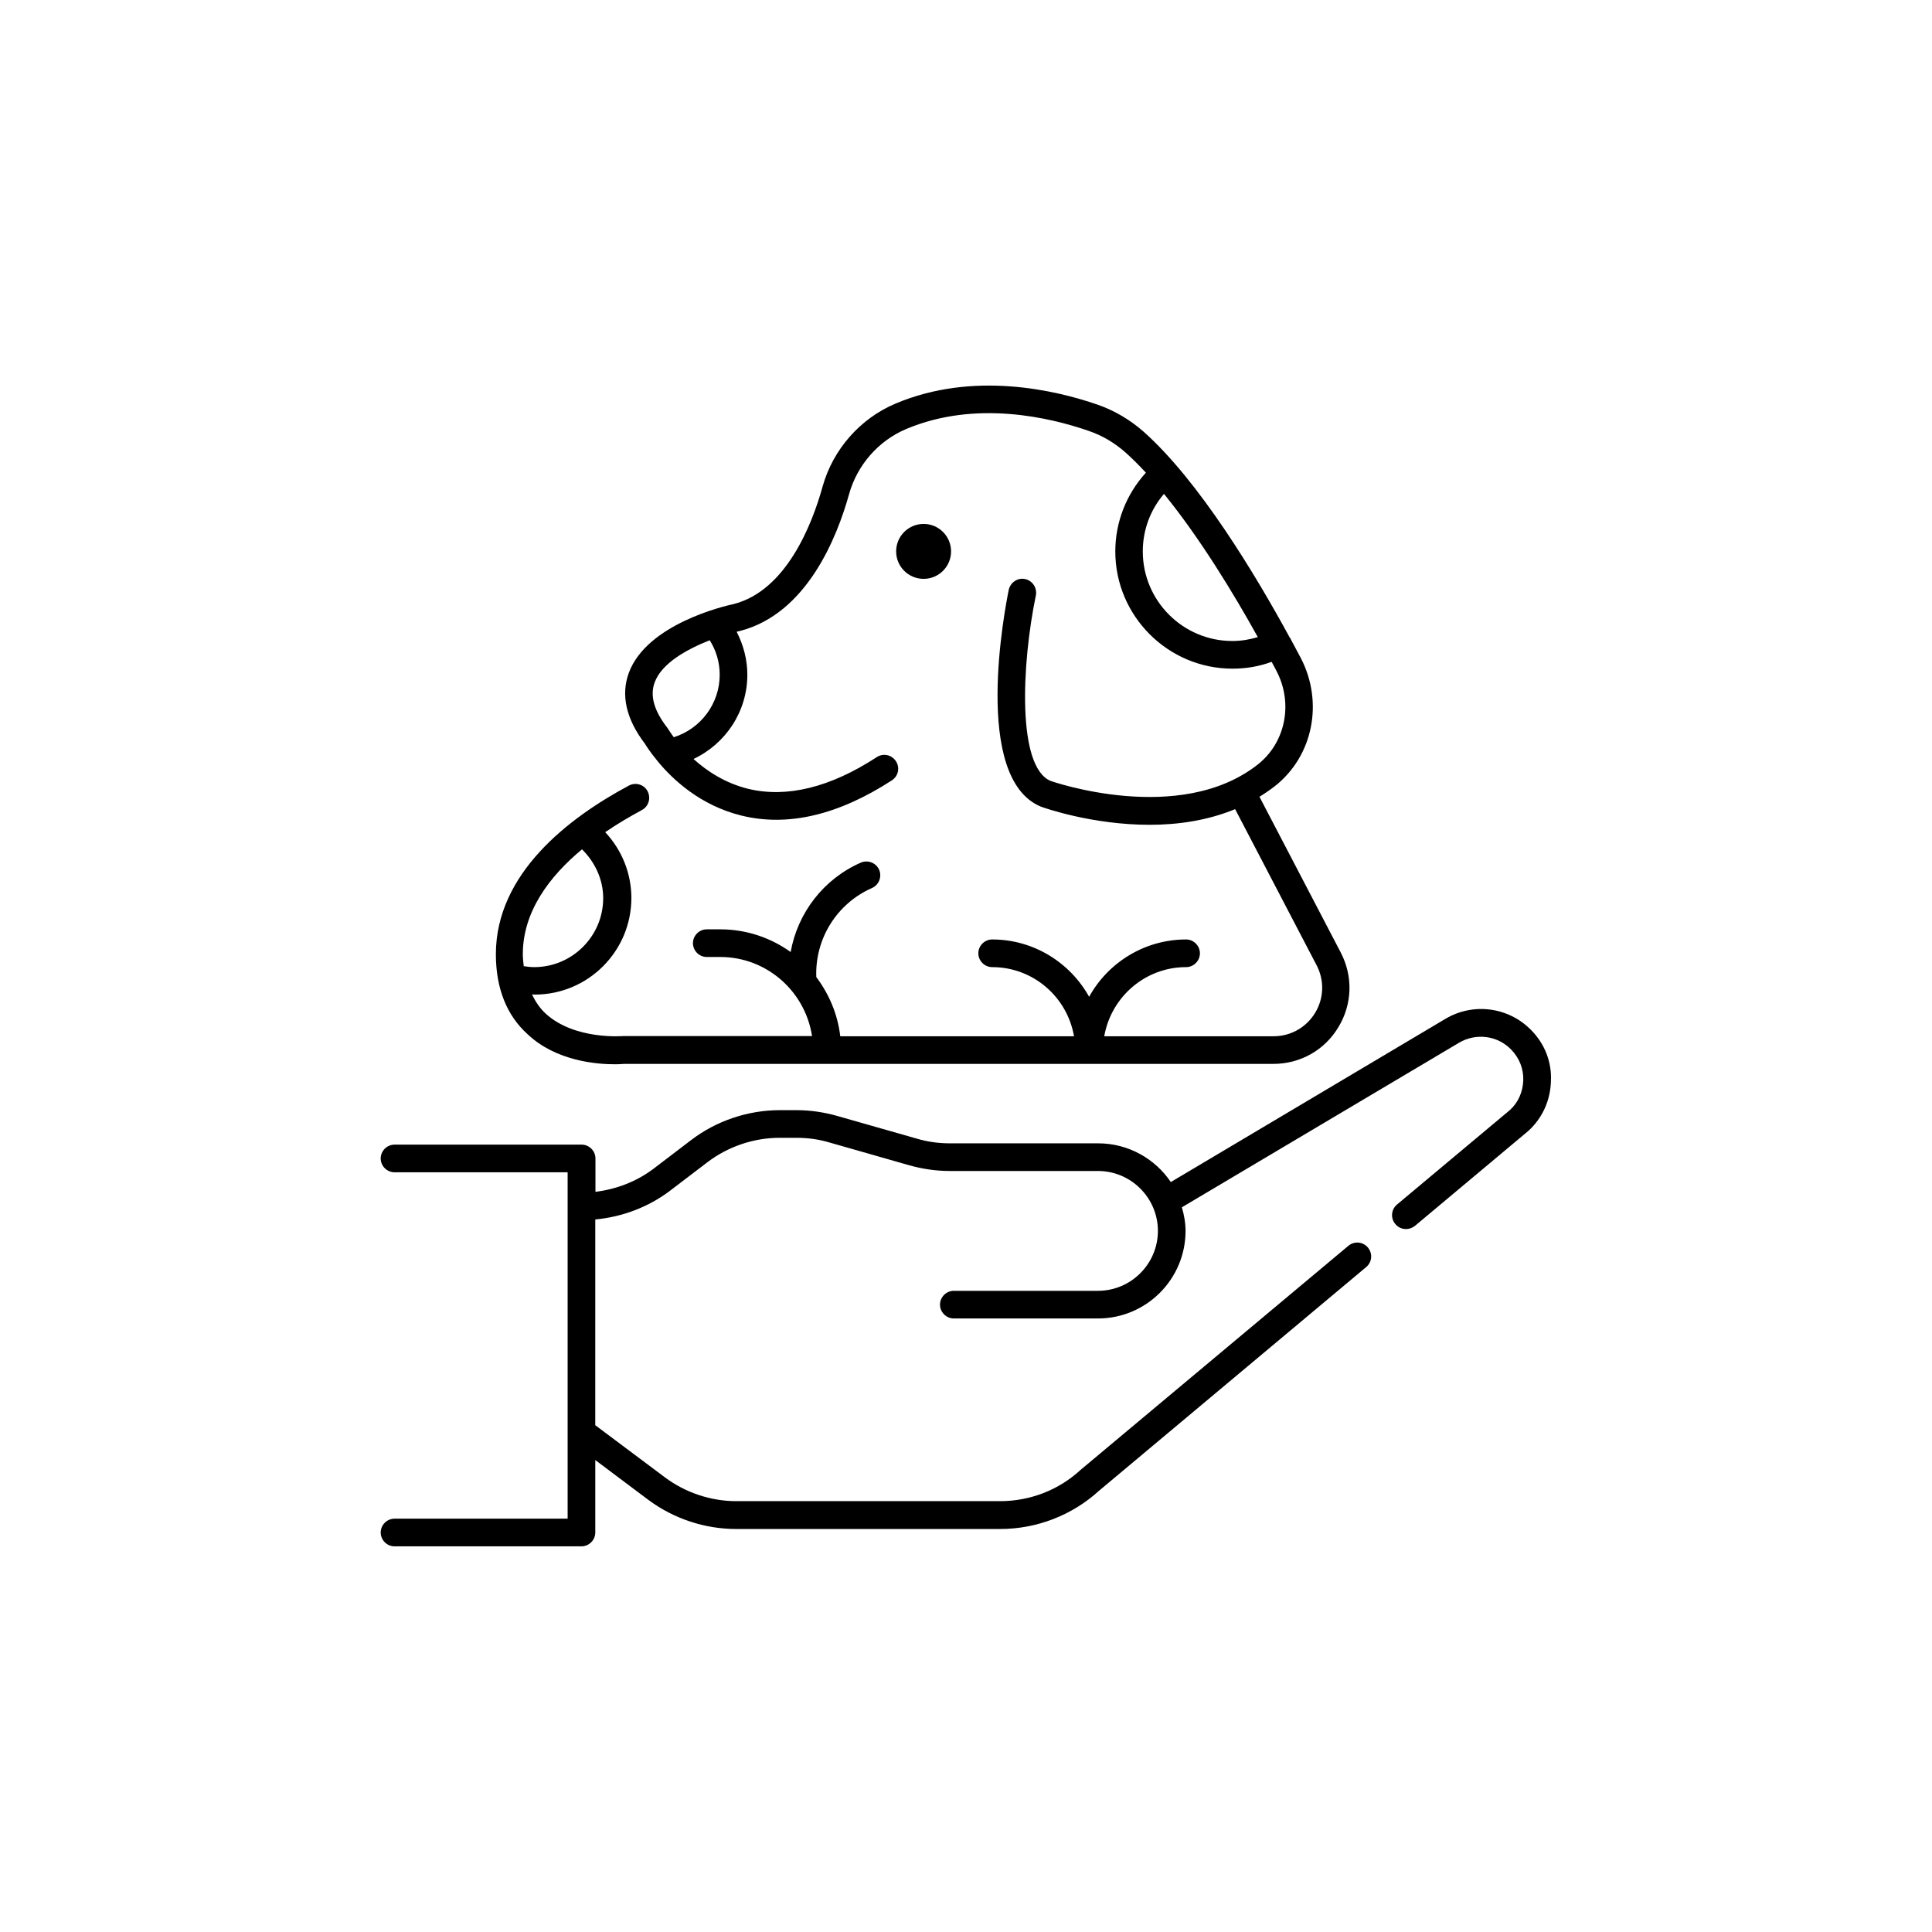 <?xml version="1.0" encoding="UTF-8"?>
<svg width="752pt" height="752pt" version="1.1" viewBox="0 0 752 752" xmlns="http://www.w3.org/2000/svg">
 <g>
  <path d="m596 400.97c-8.824-9.043-22.602-10.836-33.438-4.379l-106.84 63.504c-6.098-9.043-16.504-15.07-28.27-15.07h-57.762c-4.305 0-8.609-0.574-12.699-1.793l-31.215-8.895c-5.094-1.434-10.332-2.223-15.715-2.223l-6.531-0.004c-12.414 0-24.754 4.16-34.586 11.695l-14.496 11.051c-6.602 5.023-14.496 8.035-22.676 9.043v-12.988c0-2.941-2.441-5.383-5.383-5.383h-72.824c-2.941 0-5.383 2.441-5.383 5.383 0 2.941 2.441 5.379 5.383 5.379h67.379v134.83h-67.379c-2.941 0-5.383 2.441-5.383 5.383s2.441 5.383 5.383 5.383h72.758c2.941 0 5.383-2.441 5.383-5.383v-28.199l20.664 15.5c9.832 7.32 21.957 11.336 34.156 11.336h102.75c14.352 0 28.055-5.383 38.461-14.852l104.04-87.109c2.297-1.938 2.582-5.309 0.645-7.606s-5.309-2.582-7.606-0.645l-104.19 87.176c-8.539 7.894-19.734 12.199-31.355 12.199h-102.68c-9.902 0-19.805-3.301-27.77-9.258l-27.125-20.305 0.004-80.078c10.547-1.004 20.738-4.809 29.203-11.266l14.496-11.051c8.035-6.098 18.012-9.473 28.055-9.473h6.602c4.305 0 8.609 0.574 12.699 1.793l31.141 8.898c5.094 1.434 10.406 2.223 15.715 2.223h57.762c12.844 0 23.32 10.477 23.32 23.32s-10.477 23.32-23.32 23.32h-56.113c-2.941 0-5.383 2.441-5.383 5.383s2.441 5.383 5.383 5.383h56.113c18.801 0 34.082-15.285 34.082-34.082 0-3.156-0.574-6.242-1.434-9.184l107.92-64.078c6.602-3.875 14.926-2.797 20.234 2.656 3.156 3.231 4.879 7.461 4.734 11.984-0.145 4.519-2.008 8.684-5.168 11.551l-43.984 36.809c-2.297 1.938-2.582 5.309-0.645 7.606 1.078 1.293 2.582 1.938 4.16 1.938 1.219 0 2.441-0.43 3.445-1.219l44.129-36.953c5.523-5.023 8.609-11.91 8.824-19.375 0.367-7.535-2.434-14.566-7.672-19.875z"/>
  <path d="m370.19 214.62c0 5.906-4.785 10.691-10.691 10.691-5.902 0-10.691-4.785-10.691-10.691s4.789-10.691 10.691-10.691c5.906 0 10.691 4.785 10.691 10.691"/>
  <path d="m239.16 414.25c2.223 0 3.516-0.145 3.66-0.145h252.79c10.477 0 19.949-5.309 25.328-14.277 5.453-8.969 5.742-19.805 0.934-29.062l-31.645-60.633c2.082-1.293 4.09-2.656 6.027-4.16 14.852-11.695 19.016-32.648 10.047-49.871-1.219-2.297-2.582-4.879-4.019-7.535 0-0.07 0-0.145-0.07-0.215l-0.215-0.215c-13.273-24.398-35.16-60.777-56.828-80.078-5.309-4.664-11.336-8.25-17.938-10.547-16.359-5.668-48.363-13.203-78.645-0.43-13.781 5.812-24.398 17.867-28.418 32.359-4.09 14.781-14.137 40.324-34.441 45.637-3.445 0.719-33.941 7.75-40.973 26.836-3.156 8.609-1.078 17.938 6.312 27.625 0.504 0.859 2.082 3.301 4.519 6.242 0.145 0.215 0.359 0.43 0.504 0.645 5.812 7.031 16.504 17.078 32.504 21.023 18.082 4.449 37.742-0.215 58.551-13.707 2.512-1.648 3.231-4.949 1.578-7.461-1.648-2.512-4.949-3.231-7.461-1.578-18.152 11.84-35.016 15.93-50.012 12.344-9.043-2.223-16.145-6.961-21.312-11.625 12.484-5.883 20.953-18.441 20.953-32.793 0-5.883-1.508-11.551-4.16-16.719 0.504-0.145 1.004-0.285 1.434-0.359 25.832-6.746 37.598-36.234 42.336-53.242 3.156-11.336 11.48-20.809 22.242-25.328 27.051-11.41 56.039-4.449 70.965 0.719 5.309 1.793 10.117 4.664 14.352 8.395 2.656 2.367 5.309 5.023 7.965 7.894-7.602 8.324-11.91 19.23-11.91 30.641 0 25.113 20.449 45.637 45.637 45.637 5.238 0 10.332-0.859 15.211-2.656 0.645 1.219 1.293 2.367 1.867 3.516 6.602 12.559 3.586 27.84-7.176 36.379-30.496 24.109-80.508 6.531-80.723 6.457-13.133-5.523-11.266-45.492-5.742-72.184 0.574-2.941-1.293-5.742-4.16-6.387-2.871-0.645-5.742 1.293-6.387 4.16-1.508 7.461-14.277 73.191 12.414 84.383 1.293 0.504 20.02 7.106 42.406 7.106 10.762 0 22.387-1.578 33.293-6.098l31.715 60.777c3.086 5.883 2.871 12.844-0.574 18.512-3.445 5.668-9.473 9.113-16.145 9.113h-65.941c2.656-15.211 15.859-26.906 31.859-26.906 2.941 0 5.383-2.441 5.383-5.383 0-2.941-2.441-5.383-5.383-5.383-16.215 0-30.426 9.043-37.742 22.316-7.391-13.273-21.527-22.316-37.742-22.316-2.941 0-5.383 2.441-5.383 5.383 0 2.941 2.441 5.383 5.383 5.383 16 0 29.203 11.625 31.859 26.906h-90.984c-1.004-8.609-4.379-16.434-9.328-23.035-0.574-14.852 7.965-28.629 21.668-34.656 2.727-1.219 3.945-4.379 2.797-7.106-1.219-2.727-4.379-3.945-7.106-2.797-14.566 6.387-24.613 19.59-27.34 34.801-7.75-5.523-17.148-8.824-27.41-8.824h-5.238c-2.941 0-5.383 2.441-5.383 5.383 0 2.941 2.441 5.383 5.383 5.383h5.238c18.152 0 33.078 13.418 35.734 30.781h-73.547c-0.145 0-18.801 1.578-30.066-8.684-2.297-2.082-4.019-4.664-5.383-7.535 0.359 0 0.719 0.07 1.078 0.07 20.738 0 37.598-16.863 37.598-37.598 0-9.613-3.731-18.727-10.188-25.617 4.734-3.231 9.613-6.098 14.277-8.609 2.656-1.434 3.586-4.664 2.223-7.32s-4.664-3.586-7.246-2.223c-23.605 12.629-51.734 34.227-51.809 65.582 0 13.273 4.16 23.824 12.344 31.215 10.984 10.406 26.77 11.695 33.801 11.695zm40.973-151.62c0 11.266-7.391 21.023-17.867 24.324-1.363-1.793-2.008-3.016-2.082-3.016-0.145-0.215-0.285-0.43-0.43-0.645-5.238-6.746-6.816-12.559-4.949-17.652 2.727-7.535 12.699-12.988 21.453-16.434 2.512 4.023 3.875 8.613 3.875 13.422zm199.55-13.133c-19.23 0-34.871-15.641-34.871-34.871 0-8.324 2.941-16.215 8.25-22.387 13.848 17.008 26.98 38.531 36.523 55.754-3.156 0.934-6.457 1.504-9.902 1.504zm-253.15 81.086c5.094 5.023 8.25 11.77 8.25 19.016 0 14.781-12.055 26.836-26.836 26.836-1.363 0-2.727-0.145-4.09-0.359-0.145-1.508-0.359-3.016-0.359-4.664 0.004-16.504 10.266-30.211 23.035-40.828z"/>
 </g>
</svg>
